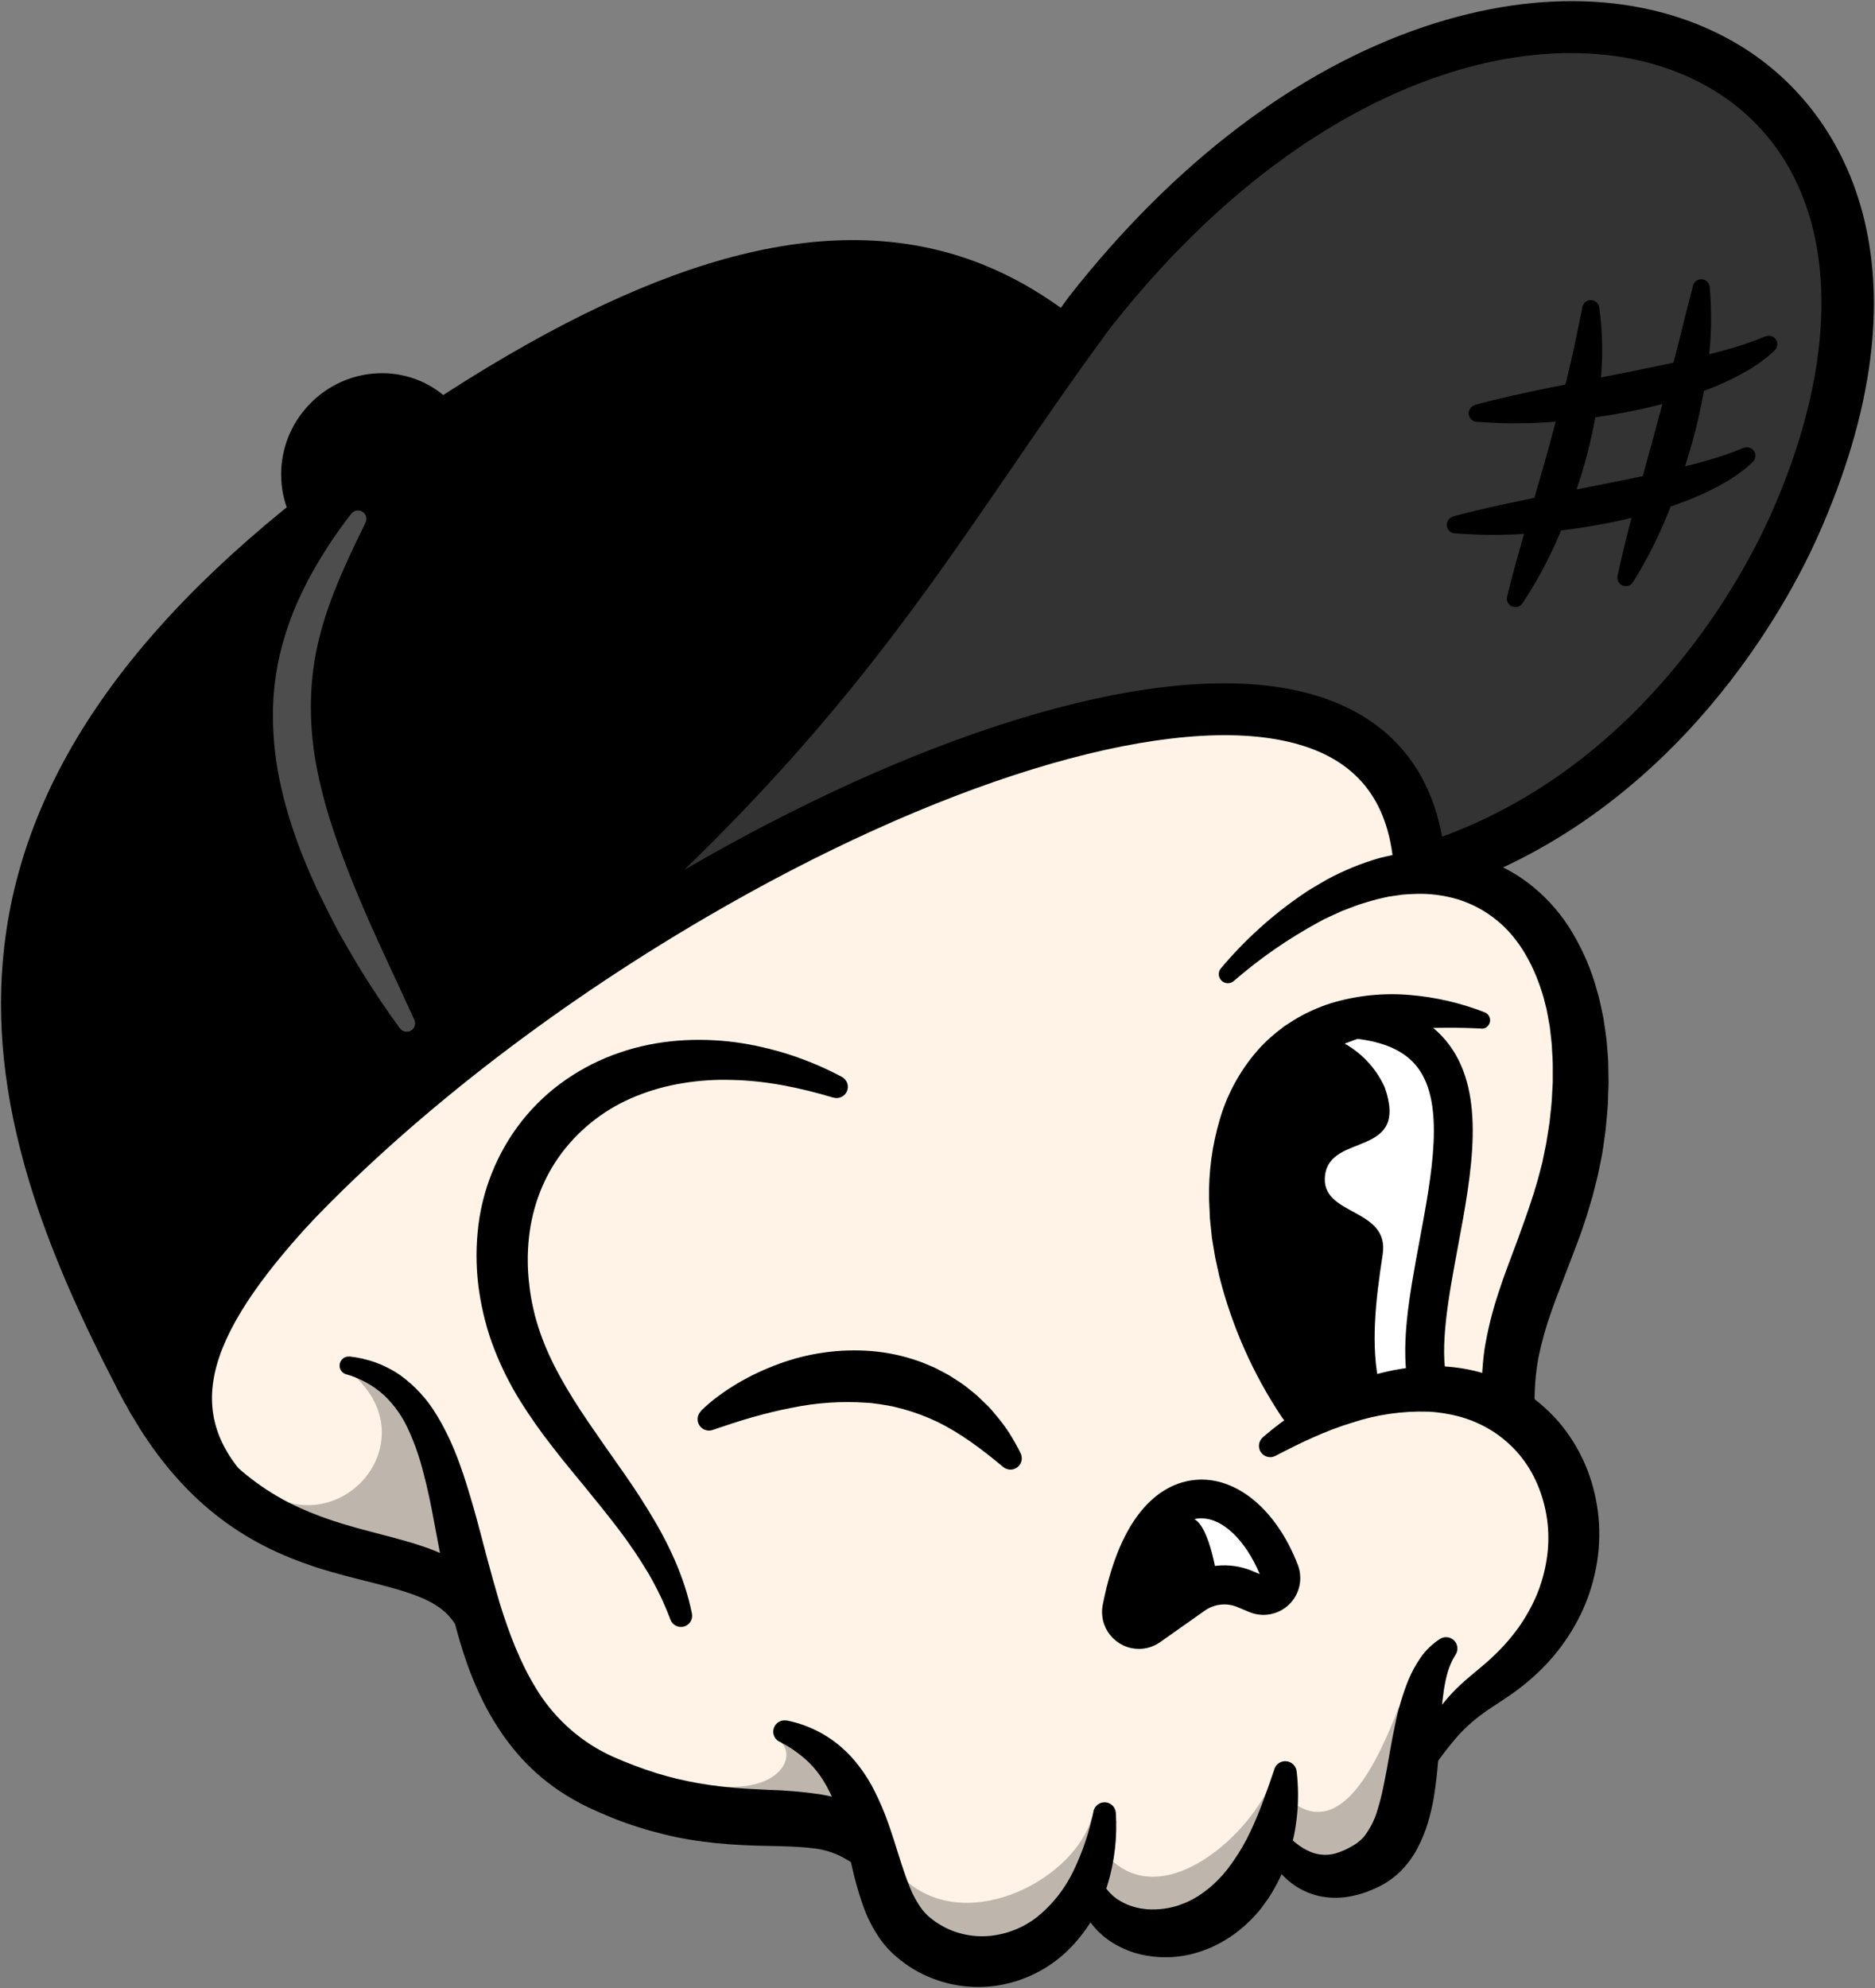 <svg width="832" height="882" viewBox="0 0 832 882" fill="none" xmlns="http://www.w3.org/2000/svg">
<rect x="0" y="0" width="832" height="882" fill="#808080" stroke="none"/>
<g clip-path="url(#clip0_506_205)">
<path d="M147.091 234.305C133.773 222.812 132.551 202.468 144.347 188.719C156.143 174.97 176.502 173.074 189.82 184.495" fill="black"/>
<path d="M147.091 245.799C144.345 245.798 141.69 244.815 139.606 243.026C135.246 239.294 131.69 234.716 129.151 229.57C126.612 224.424 125.144 218.815 124.836 213.085C124.132 201.466 128.005 190.033 135.626 181.234C151.531 162.687 179.203 160.244 197.306 175.775C198.452 176.758 199.393 177.957 200.076 179.304C200.759 180.65 201.169 182.118 201.285 183.624C201.4 185.129 201.218 186.643 200.748 188.078C200.279 189.513 199.531 190.842 198.548 191.988C197.565 193.134 196.366 194.075 195.019 194.758C193.673 195.441 192.204 195.851 190.699 195.967C189.193 196.082 187.68 195.9 186.245 195.431C184.809 194.961 183.481 194.213 182.335 193.231C173.858 185.947 160.783 187.283 153.068 196.204C149.349 200.477 147.451 206.037 147.781 211.692C147.917 214.346 148.589 216.946 149.757 219.334C150.925 221.721 152.565 223.848 154.577 225.585C156.358 227.114 157.628 229.151 158.217 231.424C158.805 233.697 158.684 236.095 157.868 238.296C157.053 240.498 155.583 242.397 153.657 243.738C151.73 245.079 149.439 245.798 147.091 245.799Z" fill="black"/>
<path d="M56.073 516.454C56.073 516.454 15.356 674.489 205.768 702.073C254.876 817.007 316.268 801.549 383.781 804.508C409.355 894.876 455.259 866.415 475.417 847.709C522.829 852.666 535.257 858.355 564.495 824.521C605.729 838.587 626.893 824.22 630.485 767.543C666.403 757.486 741.459 690.494 672.007 623.875C670.01 577.571 753.039 415.111 655.628 389.969C648.056 344.857 584.178 272.161 463.219 280.595C342.259 289.028 56.073 516.454 56.073 516.454Z" fill="#FEF3E6"/>
<path d="M563.849 318.466C506.379 116.483 390.002 55.295 164.217 210.198C-30.85 344.053 -18.178 555.374 105.972 651.574C80.283 619.551 95.799 583.418 155.87 523.71C239.56 440.354 398.393 333.335 563.849 318.466Z" fill="black"/>
<path d="M349.084 763.233C351.788 763.777 354.449 764.521 357.043 765.459C359.696 766.452 362.27 767.643 364.744 769.023C369.787 771.889 374.329 775.557 378.192 779.884C381.969 784.166 385.194 788.906 387.79 793.992C390.267 798.822 392.403 803.819 394.183 808.948C397.703 818.832 400.203 828.573 403.536 836.733C404.932 840.425 406.833 843.906 409.183 847.077C409.7 847.767 410.26 848.37 410.806 848.974C411.094 849.247 411.352 849.548 411.654 849.807C411.956 850.066 412.214 850.324 412.602 850.64C414.045 851.84 415.583 852.921 417.2 853.873C420.42 855.823 423.939 857.231 427.616 858.039C431.315 858.898 435.127 859.164 438.909 858.829C446.781 858.126 454.274 855.129 460.46 850.209C467.141 844.746 472.537 837.879 476.264 830.096C480.352 821.634 483.368 812.696 485.244 803.488V803.402C485.518 802.233 486.203 801.201 487.173 800.494C488.144 799.786 489.336 799.451 490.533 799.549C491.73 799.646 492.852 800.17 493.696 801.024C494.539 801.879 495.048 803.009 495.129 804.207C495.834 814.978 494.588 825.787 491.451 836.115C488.122 847.176 482.048 857.214 473.793 865.294C464.95 873.841 453.61 879.343 441.423 880.997C428.926 882.653 416.236 880.046 405.404 873.598C402.725 871.979 400.183 870.144 397.804 868.11C397.215 867.622 396.582 867.047 395.95 866.444C395.318 865.84 394.729 865.237 394.14 864.633C393 863.407 391.93 862.117 390.936 860.769C387.414 855.807 384.635 850.357 382.689 844.592C380.951 839.535 379.484 834.389 378.293 829.176C377.086 824.22 376.066 819.421 374.902 814.81C372.617 805.572 369.859 797.052 365.304 789.854C363.052 786.222 360.272 782.945 357.058 780.128C353.641 777.195 349.889 774.677 345.88 772.628H345.779C344.72 772.065 343.898 771.141 343.462 770.024C343.026 768.906 343.005 767.669 343.404 766.538C343.802 765.406 344.592 764.455 345.632 763.857C346.671 763.258 347.891 763.052 349.069 763.276L349.084 763.233Z" fill="black"/>
<path d="M488.376 833.414C488.876 834.507 489.452 835.563 490.1 836.575C490.385 837.07 490.697 837.55 491.034 838.012C491.422 838.443 491.752 838.874 492.097 839.29C492.46 839.703 492.848 840.092 493.261 840.454C493.622 840.857 494.027 841.219 494.468 841.532C494.913 841.848 495.301 842.193 495.718 842.509L497.155 843.356C498.999 844.463 500.986 845.314 503.06 845.885C504.065 846.23 505.172 846.402 506.22 846.646C506.758 846.742 507.3 846.81 507.844 846.847C508.386 846.941 508.933 846.999 509.482 847.02C513.907 847.269 518.341 846.719 522.571 845.396C523.605 844.951 524.683 844.678 525.703 844.233C526.723 843.787 527.786 843.371 528.749 842.796C530.768 841.757 532.691 840.54 534.496 839.161C536.4 837.778 538.192 836.245 539.855 834.578C540.674 833.702 541.564 832.897 542.369 831.978C543.174 831.058 543.921 830.081 544.754 829.104C547.87 825.031 550.642 820.706 553.044 816.174C557.958 806.707 561.664 796.061 565.486 784.855V784.769C565.854 783.675 566.582 782.738 567.552 782.113C568.522 781.488 569.675 781.211 570.823 781.328C571.971 781.445 573.045 781.949 573.869 782.757C574.693 783.565 575.218 784.629 575.357 785.774C576.879 798.592 575.619 811.588 571.664 823.875C569.498 830.327 566.519 836.478 562.8 842.178C561.779 843.615 560.731 845.052 559.667 846.488C558.604 847.925 557.354 849.175 556.191 850.511C553.709 853.132 551.008 855.535 548.116 857.694C545.15 859.867 541.99 861.761 538.677 863.355C537.024 864.188 535.243 864.792 533.519 865.452C531.795 866.113 529.956 866.544 528.16 867.033C520.801 868.728 513.149 868.699 505.804 866.946C502.097 866.045 498.533 864.633 495.215 862.752C493.539 861.808 491.935 860.741 490.416 859.562C489.651 858.968 488.922 858.33 488.232 857.651C487.491 857.025 486.804 856.338 486.178 855.597C483.548 852.73 481.485 849.391 480.1 845.755C478.796 842.206 478.243 838.424 478.477 834.65C478.529 833.593 478.919 832.58 479.59 831.761C480.261 830.942 481.177 830.36 482.204 830.101C483.231 829.842 484.313 829.92 485.292 830.322C486.272 830.725 487.096 831.431 487.643 832.337L488.376 833.414Z" fill="black"/>
<path opacity="0.25" d="M620.729 757.156C611.749 780.818 595.888 814.939 574.624 800.256C564.452 818.516 564.567 824.507 564.567 824.507C564.567 824.507 609.393 849.951 621.074 813.129C632.755 776.306 620.729 757.156 620.729 757.156Z" fill="black"/>
<path opacity="0.25" d="M564.452 789.495C555.472 813.143 518.045 847.278 493.793 825.714C483.606 843.974 489.367 847.882 489.367 847.882C489.367 847.882 547.383 873.325 559.064 836.489C570.745 799.652 564.452 789.495 564.452 789.495Z" fill="black"/>
<path opacity="0.25" d="M484.511 805.96C477.715 832.696 430.921 858.355 402.775 834.995C386.568 848.212 391.511 843.313 391.511 843.313C391.511 843.313 439.397 890.35 463.851 860.453C488.304 830.555 484.511 805.96 484.511 805.96Z" fill="black"/>
<path d="M645.628 734.456C642.841 738.924 641.533 744.182 640.657 749.986C639.781 755.791 639.421 761.911 639.033 768.261C638.645 774.611 638.243 781.191 637.525 787.929C637.151 791.31 636.672 794.744 636.088 798.23C635.427 801.833 634.569 805.396 633.516 808.905C632.358 812.685 630.853 816.35 629.019 819.852C626.982 823.723 624.366 827.259 621.261 830.34C619.608 831.941 617.809 833.384 615.887 834.65C614.931 835.296 613.938 835.886 612.913 836.417L610.212 837.724C606.422 839.492 602.411 840.738 598.287 841.431C593.855 842.162 589.323 842.031 584.94 841.043C580.618 840.002 576.561 838.069 573.029 835.368C569.808 832.886 567.038 829.868 564.84 826.447C563.794 824.84 562.867 823.16 562.067 821.418C561.679 820.542 561.305 819.665 560.975 818.775C560.645 817.884 560.386 817.065 560.041 815.901C559.742 814.871 559.789 813.771 560.173 812.77C560.558 811.768 561.26 810.92 562.172 810.355C563.084 809.79 564.156 809.539 565.224 809.64C566.292 809.742 567.297 810.19 568.087 810.916L569.107 811.864C569.466 812.195 569.998 812.827 570.458 813.301C570.917 813.775 571.449 814.335 571.894 814.838C572.914 815.844 573.963 816.763 575.026 817.625C577.003 819.244 579.205 820.565 581.564 821.547C585.525 823.206 589.971 823.288 593.991 821.777C596.237 820.992 598.39 819.966 600.414 818.717L602.037 817.697C602.439 817.395 602.813 817.122 603.172 816.806C603.921 816.199 604.613 815.526 605.241 814.795C608.161 811.011 610.286 806.677 611.491 802.052C612.31 799.423 613.028 796.607 613.632 793.676C614.235 790.745 614.853 787.742 615.413 784.639C616.548 778.461 617.568 771.996 618.991 765.402C620.348 758.527 622.345 751.793 624.953 745.289C626.409 741.785 628.234 738.448 630.399 735.332C632.701 732.031 635.63 729.214 639.019 727.043C639.983 726.444 641.121 726.189 642.249 726.318C643.376 726.448 644.426 726.956 645.229 727.758C646.031 728.561 646.538 729.611 646.668 730.738C646.798 731.865 646.543 733.004 645.944 733.967L645.628 734.456Z" fill="black"/>
<path d="M608.043 452.45C685.627 459.95 624.077 561.35 635.916 611.72L579.021 614.924C579.021 614.924 509.568 459.777 608.043 452.45Z" fill="white"/>
<path d="M657.266 456.286C646.802 455.763 636.317 455.815 625.858 456.444C615.997 456.987 606.291 459.137 597.123 462.809C588.59 466.296 580.953 471.663 574.782 478.512C574.001 479.335 573.281 480.214 572.627 481.141C571.952 482.06 571.19 482.922 570.558 483.856L568.762 486.729C568.117 487.681 567.546 488.68 567.052 489.718C565.973 491.768 565.014 493.879 564.179 496.039L562.9 499.3L561.88 502.706C559.258 512.049 558.1 521.741 558.446 531.439L558.863 538.867L559.739 546.294L560.961 553.722L562.584 561.121C565.054 570.989 568.356 580.63 572.455 589.941C576.589 599.332 581.39 608.416 586.822 617.122V617.252C588.346 619.637 588.86 622.53 588.251 625.294C587.642 628.059 585.96 630.468 583.575 631.992C581.19 633.516 578.296 634.03 575.532 633.422C572.767 632.813 570.358 631.131 568.834 628.745C556.112 609.695 546.734 588.613 541.105 566.408L539.237 557.946L537.8 549.326L536.895 540.706L536.507 531.928C536.261 519.966 537.871 508.039 541.277 496.571C544.765 484.616 550.965 473.628 559.394 464.461C561.552 462.172 563.866 460.036 566.32 458.068L569.998 455.194L573.949 452.652C579.222 449.419 584.872 446.847 590.773 444.994C602.139 441.582 614.052 440.368 625.873 441.417C637.164 442.389 648.258 444.972 658.817 449.089C659.64 449.41 660.324 450.01 660.748 450.785C661.173 451.559 661.312 452.458 661.141 453.324C660.969 454.191 660.499 454.97 659.812 455.524C659.124 456.079 658.264 456.374 657.381 456.358L657.266 456.286Z" fill="black"/>
<path d="M633.732 623.386C631.79 623.383 629.907 622.724 628.387 621.517C626.867 620.309 625.799 618.624 625.355 616.735C620.973 598.173 625.355 574.884 629.924 550.231C635.456 520.549 641.188 489.89 629.206 473.785C623.732 466.415 614.494 462.148 600.988 460.697C598.751 460.411 596.715 459.261 595.316 457.492C593.918 455.723 593.268 453.476 593.507 451.233C593.745 448.991 594.853 446.931 596.593 445.496C598.333 444.061 600.566 443.365 602.813 443.557C621.117 445.511 634.651 452.177 643.042 463.484C659.521 485.623 653.099 520.075 646.864 553.391C642.798 575.214 638.588 597.756 642.137 612.784C642.659 615.007 642.277 617.346 641.076 619.288C639.874 621.23 637.951 622.616 635.729 623.142C635.075 623.3 634.405 623.382 633.732 623.386Z" fill="black"/>
<path d="M578.963 625.814L578.632 625.182C577.268 625.814 578.963 625.814 578.963 625.814Z" fill="black"/>
<path d="M613.531 556.595C616.807 535.49 585.744 539.7 587.957 521.425C590.299 502.188 625.456 513.94 614.451 482.362C610.459 473.547 603.561 466.37 594.911 462.033C508.174 468.283 573.992 616.275 578.633 625.082C580.457 624.09 587.799 621.619 612.267 615.427C607.985 597.239 610.428 576.752 613.531 556.595Z" fill="black"/>
<path d="M560.228 637.71C570.327 628.986 581.57 621.683 593.646 616.002C606.288 609.973 620.024 606.581 634.019 606.031C641.344 605.857 648.658 606.689 655.757 608.502C663.027 610.394 669.954 613.414 676.288 617.453C679.482 619.486 682.495 621.788 685.297 624.334C688.117 626.851 690.726 629.595 693.098 632.538C697.801 638.42 701.589 644.978 704.333 651.991C709.718 665.913 711.053 681.074 708.184 695.723C706.795 702.906 704.472 709.875 701.273 716.454C698.089 722.916 694.143 728.974 689.521 734.499C684.945 739.885 679.795 744.756 674.162 749.024C668.587 753.334 662.955 756.552 658.358 759.899C653.645 763.249 649.365 767.167 645.614 771.565C641.669 776.249 637.986 781.146 634.579 786.234C633.887 787.255 632.84 787.983 631.642 788.277C630.443 788.571 629.179 788.411 628.092 787.826C627.005 787.242 626.174 786.275 625.759 785.113C625.343 783.951 625.374 782.677 625.844 781.536C628.315 775.317 631.299 769.315 634.766 763.592C638.46 757.614 642.939 752.158 648.085 747.372C653.243 742.602 658.372 738.867 662.452 734.901C666.633 731.002 670.425 726.705 673.774 722.072C676.996 717.535 679.722 712.665 681.906 707.547C683.98 702.523 685.451 697.272 686.288 691.902C687.996 681.291 686.851 670.417 682.969 660.395C682.03 657.92 680.906 655.518 679.607 653.212C678.346 650.936 676.904 648.764 675.297 646.718C673.721 644.657 671.971 642.734 670.067 640.971C668.188 639.178 666.17 637.535 664.033 636.058C659.695 633.066 654.942 630.728 649.924 629.119C647.358 628.297 644.736 627.658 642.079 627.208C639.373 626.712 636.637 626.391 633.89 626.245C622.277 625.866 610.689 627.554 599.666 631.231C588.172 634.707 577.038 640.066 565.932 645.87C564.845 646.434 563.589 646.579 562.402 646.278C561.215 645.977 560.18 645.251 559.493 644.238C558.806 643.225 558.514 641.995 558.673 640.781C558.832 639.567 559.432 638.454 560.357 637.653L560.228 637.71Z" fill="black"/>
<path d="M155.051 601.764C159 602.198 162.885 603.085 166.631 604.408C170.467 605.802 174.112 607.675 177.478 609.982C184.076 614.731 189.626 620.785 193.785 627.768C202.09 641.345 206.4 655.956 210.48 670.064C212.478 677.147 214.23 684.187 216.098 691.111C217.966 698.036 219.862 704.875 221.845 711.555C225.983 724.873 230.882 737.617 237.649 748.665C244.116 759.474 253.121 768.543 263.884 775.085C266.556 776.675 269.314 778.114 272.146 779.395L276.801 781.378L281.499 783.217C287.735 785.619 294.123 787.606 300.622 789.165C307.134 790.692 313.731 791.834 320.377 792.584C327.101 793.374 333.954 793.69 341.138 794.021C348.863 794.224 356.569 794.895 364.212 796.032C368.566 796.748 372.836 797.903 376.956 799.48C381.304 801.188 385.402 803.474 389.14 806.275C391.538 808.056 393.149 810.699 393.631 813.647C394.114 816.594 393.43 819.613 391.725 822.065C390.02 824.517 387.428 826.21 384.497 826.783C381.566 827.357 378.526 826.767 376.022 825.139L375.778 824.981C371.141 822.147 365.917 820.412 360.506 819.91C354.457 819.162 347.575 819.019 340.276 818.875C325.722 818.631 309.846 817.553 294.688 813.761C287.108 811.928 279.662 809.576 272.404 806.721L267.031 804.494L261.744 802.123C258.012 800.356 254.386 798.374 250.882 796.19C243.826 791.805 237.394 786.49 231.759 780.387C228.989 777.356 226.394 774.171 223.986 770.847C221.644 767.514 219.431 764.109 217.463 760.632C209.547 746.668 204.733 731.899 201.142 717.331C199.317 710.061 197.851 702.806 196.487 695.623L192.478 674.331C191.171 667.32 189.763 660.41 187.981 653.743C186.382 647.178 184.174 640.776 181.386 634.621C178.806 628.734 175.085 623.417 170.438 618.976C165.621 614.601 159.851 611.409 153.585 609.652H153.513C152.564 609.355 151.758 608.717 151.252 607.862C150.745 607.006 150.573 605.993 150.77 605.018C150.966 604.043 151.517 603.175 152.315 602.582C153.114 601.989 154.104 601.713 155.094 601.808L155.051 601.764Z" fill="black"/>
<path d="M73.214 607.138L75.843 612.065C76.719 613.703 77.538 615.398 78.515 616.95C80.426 620.111 82.236 623.358 84.363 626.346C88.357 632.431 92.855 638.169 97.811 643.5C107.538 654.057 119.257 662.587 132.293 668.599C138.998 671.648 145.912 674.217 152.982 676.285C160.166 678.454 167.708 680.293 175.524 682.391C179.447 683.483 183.427 684.56 187.521 685.983C191.787 687.381 195.938 689.111 199.935 691.155C204.3 693.385 208.349 696.187 211.975 699.487C215.689 702.978 218.843 707.019 221.328 711.469C222.684 713.873 223.049 716.711 222.345 719.38C221.642 722.048 219.926 724.338 217.561 725.761C215.197 727.185 212.37 727.63 209.683 727.003C206.995 726.376 204.658 724.725 203.167 722.402L202.736 721.727C201.325 719.306 199.568 717.104 197.521 715.19C195.275 713.223 192.783 711.557 190.107 710.234C184.36 707.36 177.335 705.291 169.993 703.338C162.651 701.384 154.735 699.574 146.818 697.275C138.723 694.977 130.805 692.096 123.126 688.655C107.4 681.56 93.227 671.435 81.418 658.858C75.572 652.689 70.252 646.043 65.513 638.989C63.056 635.555 60.958 631.935 58.774 628.357C57.639 626.59 56.72 624.737 55.714 622.912L52.74 617.424C51.964 616.094 51.464 614.622 51.268 613.095C51.072 611.568 51.185 610.017 51.6 608.534C52.016 607.051 52.724 605.667 53.685 604.464C54.646 603.26 55.838 602.262 57.192 601.529C58.545 600.795 60.033 600.341 61.566 600.193C63.098 600.045 64.645 600.207 66.114 600.669C67.583 601.13 68.944 601.882 70.117 602.88C71.29 603.878 72.25 605.101 72.941 606.477V606.563L73.214 607.138Z" fill="black"/>
<path d="M369.73 486.916C354.859 482.477 339.817 479.388 324.918 479.086C317.565 478.839 310.207 479.321 302.95 480.523C295.868 481.651 288.937 483.579 282.289 486.27C269.324 491.456 258.001 500.048 249.517 511.139C245.378 516.603 242.022 522.618 239.546 529.011C237.054 535.473 235.426 542.236 234.704 549.124C233.948 556.143 234.011 563.225 234.891 570.229C235.277 573.788 235.882 577.319 236.701 580.803L237.305 583.389L238.037 585.961C238.497 587.685 239.086 589.38 239.647 591.075C244.33 604.681 252.089 617.625 260.781 630.469C265.163 636.877 269.689 643.399 274.287 649.893C278.884 656.387 283.482 663.096 287.72 670.107C296.341 683.985 303.682 699.329 307.016 715.721C307.287 716.957 307.077 718.249 306.429 719.335C305.781 720.421 304.744 721.219 303.528 721.567C302.312 721.915 301.009 721.786 299.885 721.207C298.76 720.629 297.899 719.643 297.476 718.451C294.797 711.35 291.524 704.487 287.691 697.935C283.771 691.362 279.488 685.011 274.861 678.914C270.192 672.765 265.293 666.673 260.293 660.567C255.293 654.461 250.135 648.313 245.192 641.891C240.048 635.356 235.257 628.55 230.839 621.504C226.307 614.213 222.46 606.518 219.345 598.517C218.584 596.477 217.779 594.451 217.147 592.354L216.17 589.208L215.308 586.018C214.192 581.798 213.309 577.52 212.665 573.203C211.341 564.45 211.095 555.567 211.932 546.754C213.564 528.683 220.407 511.475 231.63 497.217C237.245 490.147 243.878 483.95 251.313 478.828C258.653 473.774 266.661 469.765 275.106 466.918C291.829 461.171 309.587 460.194 326.311 462.363C342.846 464.662 358.843 469.867 373.566 477.736C374.659 478.316 375.497 479.281 375.918 480.445C376.338 481.608 376.312 482.886 375.842 484.031C375.373 485.176 374.495 486.105 373.378 486.638C372.262 487.171 370.987 487.27 369.801 486.916H369.73Z" fill="black"/>
<path d="M541.723 429.621C552.255 417.056 564.467 406 578.015 396.765L580.601 395.012L583.288 393.417C585.098 392.354 586.894 391.262 588.719 390.228C592.453 388.215 596.289 386.397 600.213 384.783C604.196 383.148 608.269 381.738 612.411 380.559L618.804 379.122C620.945 378.634 623.114 378.433 625.341 378.088C634.359 376.97 643.504 377.457 652.352 379.525C654.615 380.022 656.842 380.67 659.019 381.464L662.294 382.671C662.84 382.886 663.386 383.073 663.918 383.303L665.498 384.064C669.721 386.063 673.739 388.469 677.495 391.248C684.903 396.776 691.258 403.588 696.259 411.361C701.058 418.935 704.85 427.102 707.538 435.656L709.362 441.991C709.923 444.103 710.325 446.301 710.799 448.37L711.474 451.574L711.948 454.778C712.25 456.904 712.624 459.088 712.854 461.185C713.198 465.495 713.701 469.805 713.673 474.015L713.773 480.408L713.558 486.758C713.558 491.068 712.969 495.163 712.638 499.372C712.494 501.47 712.121 503.567 711.848 505.679C711.575 507.791 711.288 509.874 710.928 511.972L709.678 518.193L709.032 521.31L708.27 524.371L706.719 530.505L704.923 536.525C704.362 538.55 703.701 540.504 703.041 542.473C702.38 544.441 701.748 546.423 701.044 548.334C699.607 552.17 698.17 556.006 696.733 559.727C693.86 567.198 690.986 574.482 688.472 581.536C686.021 588.385 684.058 595.4 682.596 602.526C681.372 609.439 680.818 616.453 680.943 623.473V623.918C681.015 625.427 680.789 626.936 680.277 628.358C679.766 629.78 678.98 631.087 677.963 632.205C676.946 633.323 675.719 634.23 674.352 634.874C672.985 635.517 671.505 635.886 669.995 635.957C668.486 636.029 666.977 635.803 665.555 635.291C664.133 634.78 662.826 633.994 661.708 632.977C660.59 631.96 659.683 630.734 659.039 629.367C658.395 628 658.027 626.519 657.955 625.01C657.236 616.192 657.496 607.321 658.731 598.561C660.118 590.087 662.179 581.737 664.895 573.591C667.438 565.603 670.426 558.176 673.128 550.791C675.829 543.407 678.415 536.28 680.656 529.111L682.265 523.738L683.702 518.336L684.392 515.65L684.952 512.935L686.058 507.504L686.935 502.059C687.208 500.22 687.581 498.424 687.725 496.571C688.07 492.879 688.63 489.172 688.716 485.494L689.018 479.963V474.475C689.119 470.782 688.716 467.191 688.587 463.542C688.443 461.746 688.185 459.964 687.998 458.168L687.696 455.482L687.222 452.853C686.877 451.1 686.619 449.318 686.231 447.594L684.923 442.465C681.03 429.033 674.421 416.533 664.22 408.287C659.15 404.125 653.325 400.979 647.065 399.02C640.551 397.053 633.745 396.231 626.95 396.592C625.198 396.736 623.445 396.707 621.692 396.966L616.405 397.727C612.848 398.43 609.332 399.327 605.873 400.414C602.353 401.391 598.934 402.856 595.443 404.149C593.747 404.896 592.052 405.715 590.342 406.491L587.785 407.669L585.299 409.005C571.741 416.351 559.027 425.158 547.383 435.268C546.611 435.899 545.632 436.221 544.636 436.171C543.64 436.121 542.698 435.703 541.992 434.998C541.287 434.293 540.869 433.351 540.819 432.355C540.769 431.358 541.091 430.379 541.723 429.607V429.621Z" fill="black"/>
<path d="M311.038 625.886C312.375 624.55 313.581 623.53 314.875 622.395C316.168 621.26 317.489 620.283 318.84 619.277C321.512 617.266 324.328 615.47 327.202 613.717C333.022 610.29 339.144 607.405 345.492 605.097C358.598 600.239 372.602 598.279 386.539 599.351C393.679 599.925 400.715 601.417 407.473 603.79C409.168 604.35 410.806 605.112 412.473 605.773C413.292 606.132 414.125 606.448 414.93 606.836L417.3 608.086L419.671 609.321C420.47 609.716 421.243 610.162 421.984 610.657L426.452 613.531C427.889 614.508 429.326 615.671 430.648 616.735L432.702 618.372C433.392 618.918 433.995 619.565 434.627 620.154C435.892 621.361 437.156 622.539 438.392 623.76C439.627 624.981 440.676 626.332 441.797 627.639C444.01 630.227 446.049 632.957 447.903 635.814C449.701 638.655 451.346 641.59 452.831 644.606C453.368 645.636 453.531 646.82 453.294 647.957C453.057 649.094 452.434 650.113 451.53 650.843C450.626 651.572 449.498 651.966 448.336 651.958C447.175 651.95 446.052 651.54 445.159 650.798L444.929 650.597C435.403 642.667 426.064 635.713 416.05 630.814C411.111 628.458 405.977 626.536 400.706 625.067C399.37 624.766 398.062 624.421 396.755 624.076C395.447 623.731 394.082 623.588 392.761 623.315C391.439 623.042 390.074 622.898 388.723 622.711L386.698 622.438L384.643 622.295C373.374 621.494 362.049 622.268 350.994 624.593C345.247 625.699 339.5 627.122 333.753 628.745C330.88 629.593 328.006 630.44 325.133 631.374L316.584 634.248L316.196 634.377C315.115 634.741 313.942 634.727 312.869 634.339C311.797 633.95 310.887 633.209 310.29 632.236C309.693 631.264 309.443 630.118 309.582 628.986C309.72 627.853 310.239 626.801 311.053 626.001L311.038 625.886Z" fill="black"/>
<path d="M642.381 385.961C640.844 378.188 636.965 371.278 632.611 364.411C630.471 360.963 628.071 357.572 625.643 354.196C623.215 350.82 620.686 347.458 618.057 344.139C612.87 337.473 607.339 330.922 601.836 324.342L593.532 314.457C592.095 312.776 590.744 311.167 589.394 309.486C588.043 307.805 586.607 306.11 585.414 304.573L585.127 304.185C583.305 301.96 582.384 299.133 582.545 296.262C582.706 293.392 583.937 290.686 585.995 288.678C588.054 286.67 590.79 285.507 593.664 285.417C596.538 285.328 599.341 286.319 601.52 288.195C603.488 289.804 605.155 291.284 606.879 292.893C608.603 294.502 610.227 296.111 611.865 297.749C615.126 301.039 618.229 304.472 621.218 308.021C627.242 315.167 632.708 322.766 637.568 330.749C640.059 334.809 642.328 339 644.364 343.306C646.469 347.7 648.236 352.248 649.651 356.911C651.134 361.723 652.069 366.687 652.438 371.709C652.866 376.967 652.13 382.255 650.283 387.196C649.941 388.008 649.348 388.688 648.592 389.14C647.836 389.591 646.956 389.789 646.08 389.706C645.203 389.623 644.376 389.262 643.719 388.676C643.061 388.091 642.608 387.31 642.424 386.449L642.381 385.961Z" fill="black"/>
<path d="M567.814 697.217C551.852 656.013 510.832 647.077 497.772 713.653C497.478 715.164 497.642 716.728 498.244 718.144C498.845 719.561 499.857 720.765 501.148 721.603C502.44 722.44 503.952 722.872 505.491 722.843C507.03 722.814 508.525 722.325 509.784 721.44L529.582 707.461C532.876 705.14 536.706 703.694 540.712 703.26C544.718 702.825 548.769 703.415 552.484 704.975L557.642 707.145C559.04 707.732 560.58 707.895 562.07 707.612C563.56 707.329 564.934 706.613 566.019 705.553C567.105 704.494 567.854 703.138 568.173 701.656C568.492 700.173 568.367 698.629 567.814 697.217Z" fill="white"/>
<path d="M505.344 731.482C502.936 731.475 500.559 730.936 498.382 729.905C496.206 728.874 494.283 727.375 492.752 725.516C491.221 723.657 490.119 721.484 489.524 719.15C488.929 716.816 488.856 714.38 489.31 712.015C498.318 666.041 518.993 657.507 530.502 656.502C548.605 654.907 566.42 669.676 575.86 694.143C577.021 697.132 577.276 700.396 576.594 703.53C575.913 706.663 574.324 709.526 572.026 711.762C569.728 713.999 566.823 715.51 563.672 716.106C560.522 716.703 557.265 716.36 554.308 715.118L549.136 712.949C546.772 711.945 544.19 711.565 541.637 711.844C539.083 712.123 536.645 713.053 534.553 714.544L514.755 728.508C512 730.448 508.713 731.487 505.344 731.482ZM533.188 673.584C532.8 673.584 532.412 673.584 532.024 673.584C521.134 674.547 511.738 689.229 506.68 713.021L524.611 700.364C529.09 697.182 534.31 695.2 539.773 694.606C545.235 694.013 550.759 694.827 555.817 696.973L558.978 698.295C552.671 683.281 542.613 673.584 533.188 673.584Z" fill="black"/>
<path d="M529.682 673.785C536.996 677.075 540.271 701.269 540.271 701.269L497.614 720.635C497.614 720.635 502.241 689.545 502.772 688.597C513.878 668.986 529.682 673.785 529.682 673.785Z" fill="black"/>
<path d="M55.556 622.769C35.226 584.452 21.692 553.075 12.928 524.026C1.707 486.816 -1.899 452.723 1.908 419.78C10.931 341.553 62.481 269.848 159.519 200.543C264.287 125.707 343.566 96.743 409.024 109.386C486.494 124.356 532.8 196.793 581.822 273.469L585.443 279.216L566.09 291.6L562.455 285.853C514.151 210.298 472.442 145.059 404.671 131.956C346.627 120.75 270.809 149.297 172.881 219.249C81.432 284.56 32.985 351.021 24.738 422.424C16.965 489.948 46.217 556.035 75.872 612.065L55.556 622.769Z" fill="black"/>
<path d="M162.22 231.834C153.384 249.778 144.979 267.751 140.899 286.227C136.818 304.702 137.091 323.58 140.899 342.372C144.706 361.164 151.502 379.539 159.102 397.77C166.703 416.002 175.481 433.975 183.829 452.364C184.232 453.209 184.303 454.174 184.029 455.068C183.754 455.963 183.154 456.722 182.346 457.195C181.539 457.669 180.583 457.821 179.669 457.624C178.754 457.426 177.947 456.893 177.407 456.128C171.387 447.954 165.769 439.506 160.41 430.843C157.709 426.533 155.223 422.093 152.637 417.697C150.051 413.301 147.738 408.747 145.453 404.164C136.143 385.946 128.299 366.594 124.017 345.849C121.854 335.395 120.89 324.728 121.144 314.055C121.418 303.333 123.158 292.699 126.316 282.448C127.842 277.377 129.669 272.402 131.79 267.55C133.959 262.766 136.229 258.053 138.787 253.528C143.84 244.55 149.565 235.968 155.913 227.854C156.489 227.137 157.308 226.656 158.215 226.504C159.123 226.351 160.054 226.537 160.833 227.027C161.612 227.517 162.184 228.275 162.44 229.159C162.695 230.043 162.617 230.99 162.22 231.82V231.834Z" fill="#4D4D4D"/>
<path d="M629.177 376.953C629.348 378.131 629.778 379.256 630.434 380.249C631.091 381.241 631.959 382.076 632.977 382.694C633.994 383.312 635.135 383.697 636.319 383.822C637.503 383.948 638.699 383.809 639.823 383.418C721.215 355.273 772.536 285.724 795.797 234.003C897.188 8.445 656.217 -81.563 483.434 138.637C414.154 232.653 379.054 306.872 249.603 419.953C164.591 494.215 112.365 545.705 66.95 614.694C184.447 415.643 605.557 207.655 629.177 376.953Z" fill="#333333"/>
<path d="M66.935 626.174C64.911 626.17 62.923 625.632 61.173 624.614C59.423 623.596 57.974 622.134 56.971 620.375C55.967 618.617 55.447 616.625 55.461 614.601C55.474 612.576 56.023 610.591 57.05 608.847C72.251 583.088 92.538 557.127 116.431 531.64C150.583 493.309 190.783 456.057 242.046 411.275C340.19 325.549 383.537 262.335 429.412 195.443C443.42 175.013 457.903 153.894 474.181 131.813C474.24 131.716 474.307 131.624 474.382 131.539C520.904 72.248 575.429 30.857 632.08 11.821C684.363 -5.735 734.089 -2.79 771.904 20.111C822.319 50.597 857.821 124.011 806.271 238.701C793.872 266.286 745.496 359.052 643.574 394.279C640.846 395.226 637.943 395.557 635.073 395.249C632.203 394.941 629.436 394.002 626.972 392.498C624.508 390.994 622.407 388.963 620.821 386.551C619.235 384.139 618.203 381.406 617.798 378.548C613.905 350.633 597.842 334.241 568.705 328.422C513.059 317.302 415.102 347.444 313.05 407.094C243.08 447.982 180.625 496.916 134.103 546.28C112.988 569.634 93.743 594.614 76.547 620.987C75.501 622.581 74.075 623.89 72.397 624.795C70.719 625.7 68.842 626.174 66.935 626.174ZM492.586 145.59C476.58 167.313 462.242 188.216 448.377 208.445C409.585 265.036 372.546 319.069 303.61 385.918C403.45 327.804 507.629 292.764 573.216 305.881C610.571 313.337 633.559 335.893 639.895 371.192C730.511 337.976 774.016 254.39 785.309 229.277C823.282 144.786 813.584 72.176 760.022 39.793C697.883 2.296 586.089 26.504 492.586 145.59Z" fill="black"/>
<path opacity="0.25" d="M157.278 610.456C189.605 639.808 151.085 684.905 115.957 660.955C133.514 696.082 205.768 702.073 205.768 702.073C205.768 702.073 200.38 617.654 157.278 610.456Z" fill="black"/>
<path opacity="0.25" d="M346.684 773.131C353.868 779.913 344.687 798.273 309.559 791.09C339.903 811.045 384.614 811.85 384.614 811.85L360.664 773.519L346.684 773.131Z" fill="black"/>
<path d="M654.565 179.611C665.469 176.637 676.475 174.295 687.394 172.025L720.066 165.517C730.899 163.362 741.617 161.207 752.307 158.65C762.996 156.092 773.427 153.406 783.254 149.254H783.426C784.24 148.908 785.149 148.859 785.995 149.116C786.841 149.373 787.569 149.92 788.052 150.66C788.535 151.4 788.743 152.287 788.638 153.164C788.533 154.042 788.122 154.855 787.478 155.46C786.372 156.495 785.222 157.5 784.059 158.491L780.438 161.192C779.202 162.04 777.938 162.845 776.674 163.663L772.809 165.89C767.635 168.677 762.278 171.111 756.775 173.174C745.934 177.178 734.787 180.296 723.442 182.499C712.221 184.727 700.873 186.267 689.463 187.11C678.041 188.037 666.562 188.037 655.139 187.11C654.255 187.032 653.426 186.645 652.798 186.017C652.171 185.388 651.785 184.559 651.707 183.675C651.63 182.79 651.867 181.907 652.376 181.179C652.886 180.452 653.635 179.927 654.493 179.697L654.565 179.611Z" fill="black"/>
<path d="M644.852 229.09C655.757 226.116 666.763 223.774 677.682 221.519L710.353 214.996C721.201 212.841 731.905 210.686 742.594 208.129C753.283 205.572 763.714 202.885 773.542 198.733H773.714C774.527 198.387 775.437 198.338 776.282 198.595C777.128 198.852 777.856 199.399 778.34 200.139C778.823 200.879 779.03 201.766 778.925 202.644C778.82 203.521 778.41 204.334 777.766 204.939C776.659 205.974 775.51 206.979 774.346 207.971L770.726 210.686C769.49 211.519 768.226 212.324 766.976 213.143L763.111 215.37C757.93 218.154 752.569 220.587 747.062 222.654C736.223 226.661 725.075 229.779 713.73 231.978C702.508 234.207 691.161 235.747 679.751 236.589C668.333 237.523 656.859 237.523 645.441 236.589C644.556 236.514 643.725 236.128 643.096 235.501C642.466 234.874 642.078 234.045 641.999 233.16C641.92 232.275 642.156 231.39 642.664 230.662C643.173 229.933 643.922 229.407 644.78 229.176L644.852 229.09Z" fill="black"/>
<path d="M668.774 264.547C671.432 253.657 674.521 242.896 677.596 232.236L686.748 200.385C689.621 189.768 692.495 179.18 695.153 168.534C697.811 157.888 699.923 147.214 702.193 136.266V136.137C702.376 135.274 702.855 134.501 703.547 133.954C704.24 133.408 705.102 133.12 705.984 133.142C706.867 133.164 707.713 133.495 708.377 134.076C709.042 134.657 709.481 135.452 709.621 136.324C711.231 147.863 711.371 159.56 710.037 171.134C708.658 182.584 706.415 193.914 703.328 205.026C700.218 216.053 696.378 226.862 691.834 237.38C687.352 247.962 681.898 258.105 675.541 267.679C675.043 268.411 674.304 268.944 673.453 269.187C672.602 269.429 671.693 269.366 670.884 269.006C670.075 268.647 669.418 268.016 669.027 267.222C668.636 266.428 668.537 265.522 668.745 264.662L668.774 264.547Z" fill="black"/>
<path d="M717.767 255.396C720.094 244.434 722.925 233.601 725.784 222.884L734.519 190.874C737.393 180.243 740.266 169.611 743.068 158.966C745.87 148.32 748.355 137.645 751.243 126.784V126.698C751.469 125.841 751.989 125.092 752.711 124.579C753.434 124.067 754.313 123.825 755.196 123.895C756.079 123.965 756.909 124.343 757.542 124.963C758.174 125.583 758.569 126.406 758.657 127.287C759.671 138.773 759.421 150.336 757.91 161.767C756.411 173.118 754.146 184.355 751.128 195.4C748.108 206.387 744.428 217.181 740.108 227.725C735.847 238.346 730.66 248.572 724.606 258.283C724.066 259.127 723.214 259.722 722.236 259.937C721.258 260.153 720.235 259.971 719.39 259.433C718.748 259.014 718.246 258.412 717.949 257.705C717.652 256.999 717.574 256.219 717.724 255.467L717.767 255.396Z" fill="black"/>
</g>
<defs>
<clipPath id="clip0_506_205">
<rect width="831" height="881" fill="white" transform="translate(0.5 0.5)"/>
</clipPath>
</defs>
</svg>
